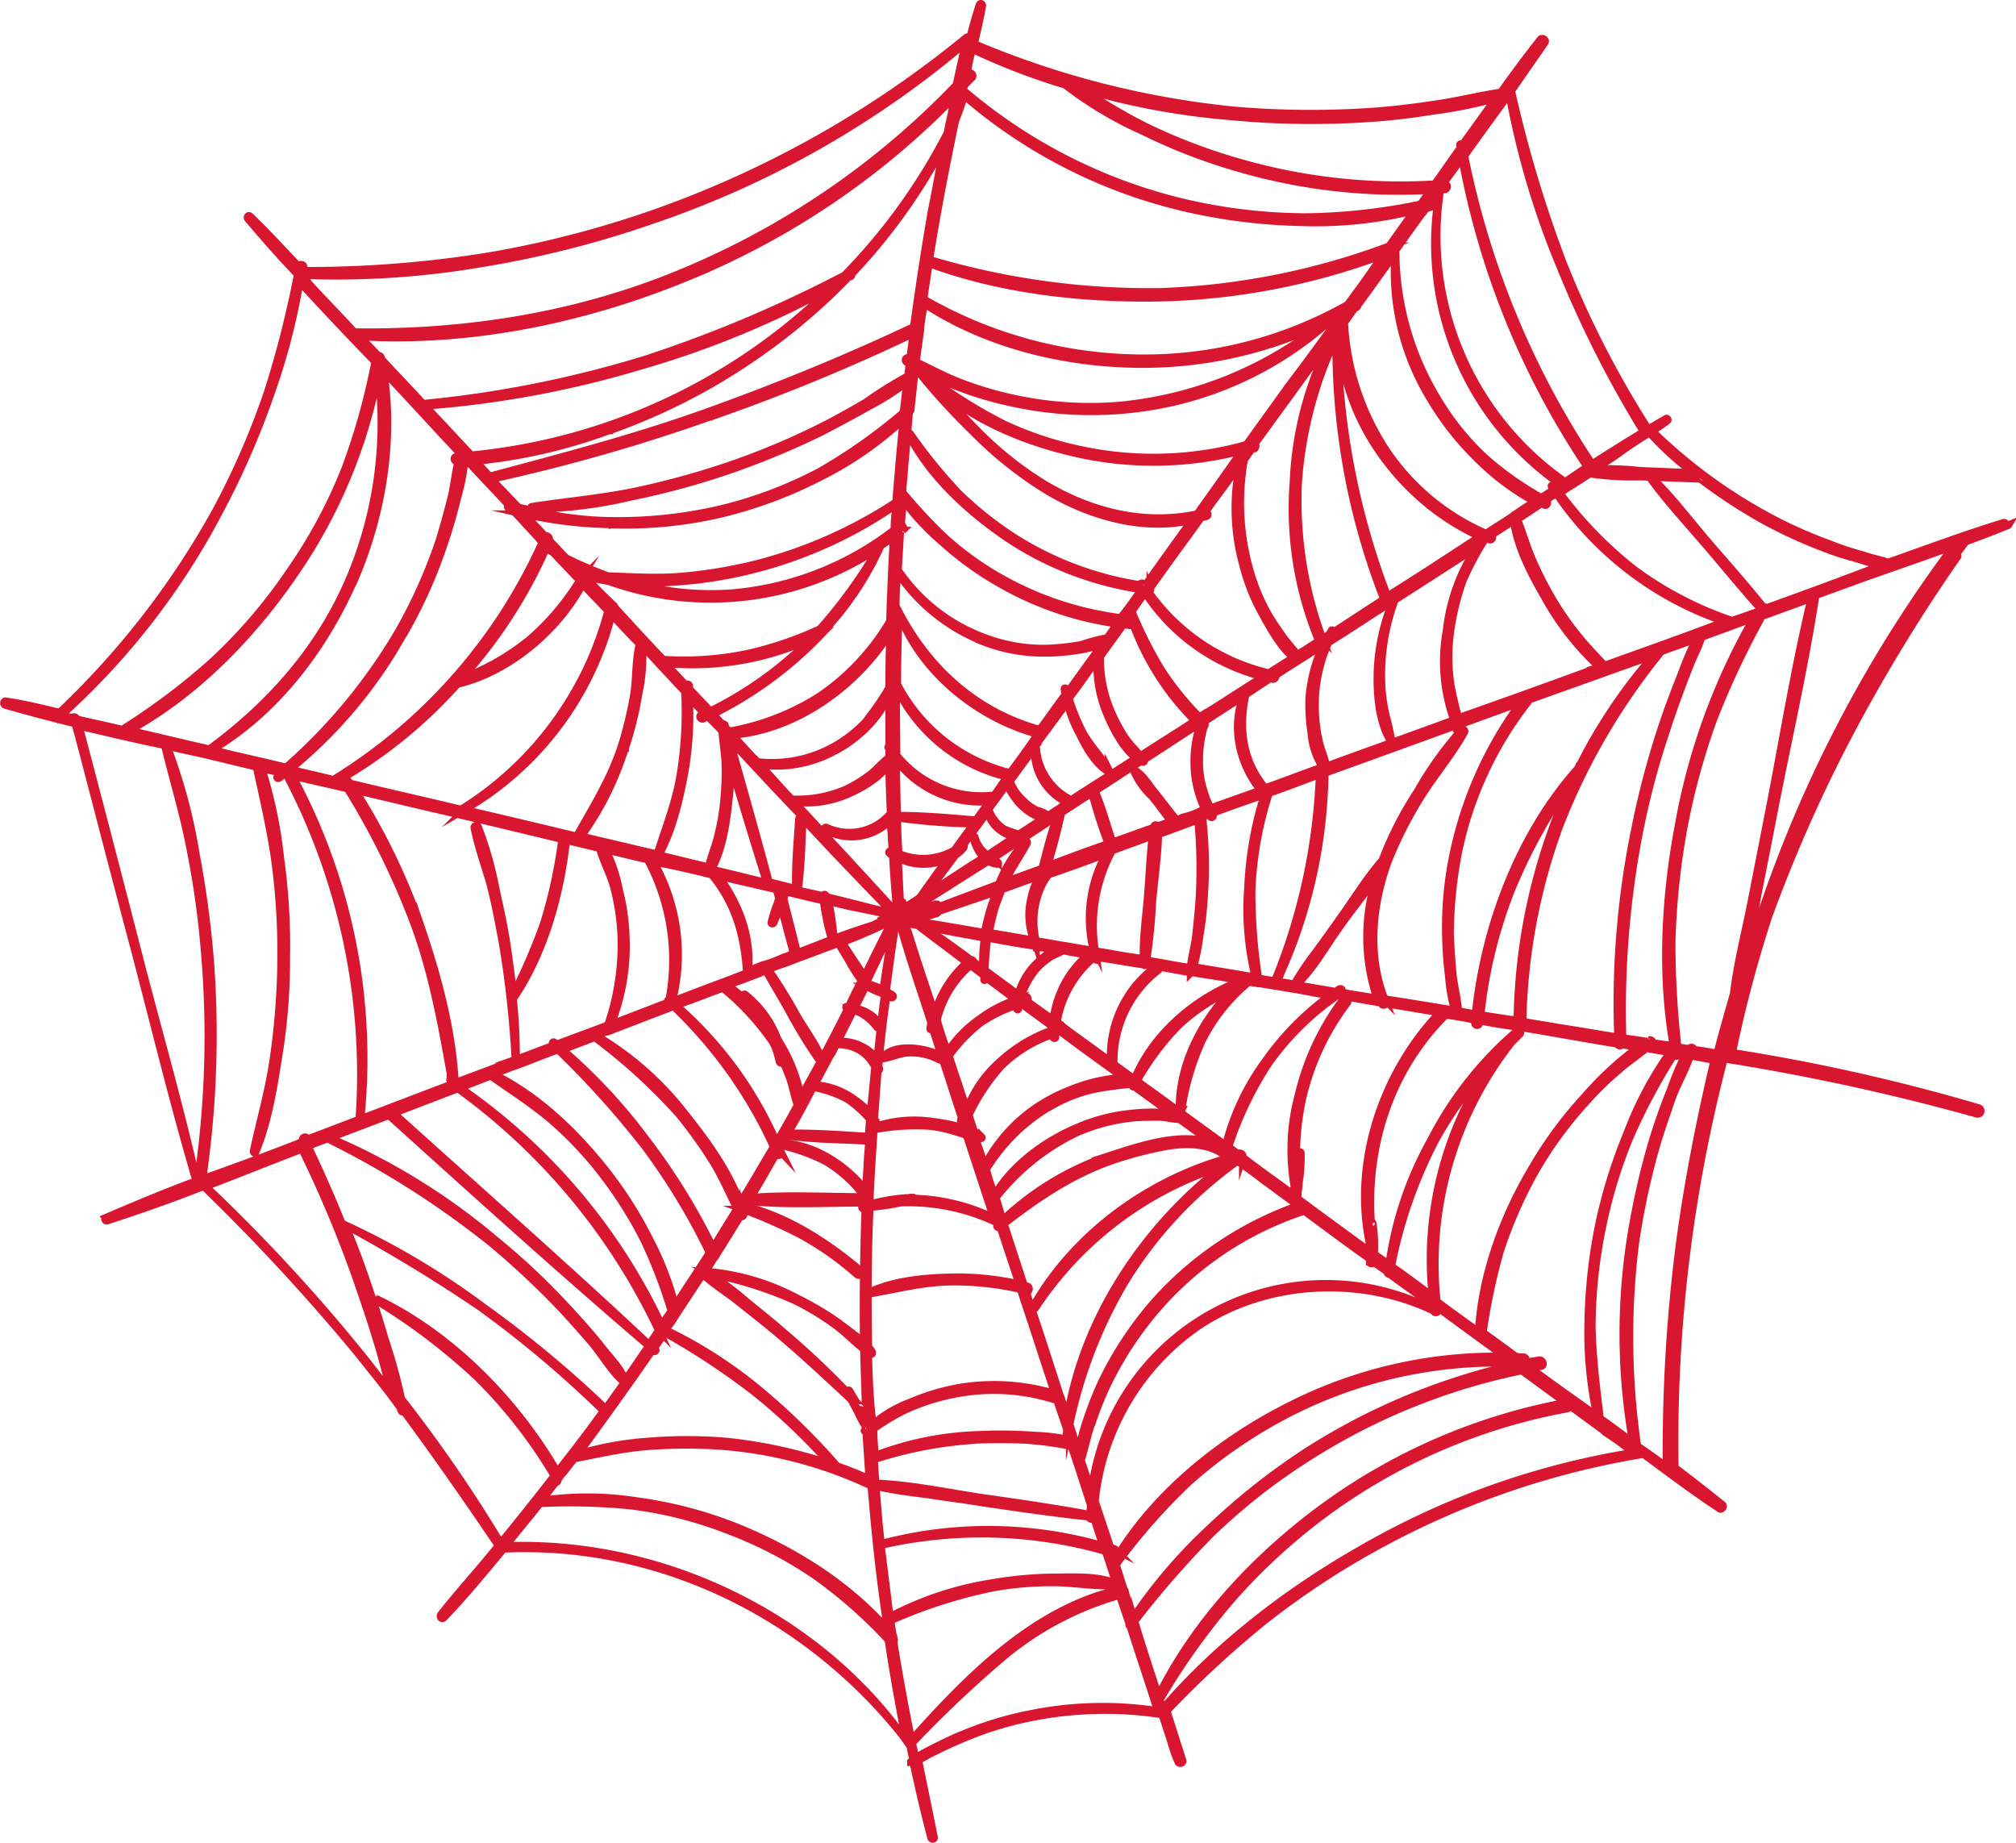 <svg id="Layer_1" data-name="Layer 1" xmlns="http://www.w3.org/2000/svg" viewBox="0 0 270.23 246.96">
  <defs><style>.cls-1{fill:#d81630;stroke:#d81630;stroke-miterlimit:10;}</style>


</defs><title>Artboard ۱</title><g id="OBJECTS"><path class="cls-1" d="M268.48,70.08c-5.2,1.6-10.3,3.5-15.4,5.3-1.1-.4-2.3-.6-3.4-1a39.56,39.56,0,0,1-4.5-1.5,61,61,0,0,1-8.6-3.9,69.64,69.64,0,0,1-15.1-11.2c.7-.5,1.4-.9,2-1.4.2-.1,0-.3-.1-.3-.9.5-1.7,1-2.6,1.5a.19.19,0,0,0,0-.3,131.5,131.5,0,0,1-11.3-22.1,168.84,168.84,0,0,1-6.9-23c1.5-2.2,3-4.3,4.5-6.5.2-.3-.3-.7-.6-.4-1.8,2.3-3.6,4.7-5.3,7.1-2.8.4-5.5,1.1-8.2,1.5-3.2.5-6.4.9-9.6,1.1a120.19,120.19,0,0,1-18-.2,119.69,119.69,0,0,1-34.8-8.9c.4-1.7.8-3.4,1.1-5.1,0-.3-.3-.4-.4-.1-.5,1.5-.9,3-1.3,4.5-.1-.2-.3-.3-.5-.1A138.42,138.42,0,0,1,88,28.48a136.32,136.32,0,0,1-22.8,5.9,152.13,152.13,0,0,1-24.3,1.9c-.2,0-.2.1-.2.3l-.1-.1c0-.2.1-.5.1-.7,0-.4-.6-.4-.6-.1v.1c-2.2-2.3-4.3-4.6-6.6-6.8-.2-.2-.4.1-.3.3,2.2,2.6,4.4,5.1,6.7,7.5A138.89,138.89,0,0,1,36,52.18a103,103,0,0,1-6.9,16,111.21,111.21,0,0,1-21,27.2l-.1.1c-.3-.1-.6-.1-.9-.2-2.1-.5-4.2-1-6.3-1.3-.3-.1-.4.4-.1.5,3.1.9,6.2,1.7,9.4,2.5,2.7,10.2,5.3,20.4,8,30.5,2.7,10.3,5.2,20.6,8.2,30.8-4.1,1.5-8.1,3.2-12.1,4.9a.22.22,0,0,0,.2.4c4.3-1.4,8.6-2.9,12.9-4.6A274.5,274.5,0,0,1,48,181.38c1.9,2.4,3.8,4.7,5.6,7.2.1.2.1.3.2.5s.2.1.3,0c4.3,5.8,8.4,11.7,12.4,17.6.2.3.6,0,.4-.2a188.55,188.55,0,0,0-13.1-19,72.73,72.73,0,0,0-2.2-8q-1.35-4.65-3-9.3c-.7-2-1.5-4-2.3-6a207.69,207.69,0,0,1,18.1,11,146.18,146.18,0,0,1,16.5,13.9c-2,2.8-4.1,5.5-6.2,8.2-5.5-9.5-14.1-18.3-24-23.1a.11.11,0,1,0-.1.2A83.13,83.13,0,0,1,64,184.58a66,66,0,0,1,10.3,13.2c-2.8,3.6-5.6,7.1-8.5,10.6-2.2,2.7-4.5,5.2-6.7,8-.2.3.1.7.4.4,2.8-2.9,5.4-6.1,8-9.2h0c21.4-1,41.7,9.4,54.5,26.3a12.86,12.86,0,0,0,.4,1.9l-.3.3v.1c.1,0,.2-.1.3-.1q1.05,5.1,2.4,10.2c.1.3.5.2.4-.1-.7-3.5-1.4-6.9-2.1-10.3.7-.3,1.4-.8,2.1-1.1,1.4-.7,2.9-1.4,4.4-2a44.73,44.73,0,0,1,8.1-2.5,50,50,0,0,1,18.1-.5c.4,1.4.9,2.7,1.3,4.1a19.46,19.46,0,0,0,.8,2.2c.1.4.8.2.6-.2l-2.1-6.6a136.05,136.05,0,0,1,13.1-12.1,108.86,108.86,0,0,1,15.7-10.3,111.48,111.48,0,0,1,35.1-12c3.4,2.5,6.7,5,10.2,7.3.3.2.6-.3.4-.5-2.1-1.7-4.3-3.4-6.4-5a202.13,202.13,0,0,1,6.6-54.8c1,.2,2,.3,3,.5a299.3,299.3,0,0,1,30.9,6.9.41.41,0,0,0,.2-.8,258.66,258.66,0,0,0-33-7.4,166.17,166.17,0,0,1,4.9-18.4,199.09,199.09,0,0,1,10.2-23.2,226.07,226.07,0,0,1,15.1-24.9c.1-.1-.1-.2-.2-.1-3.3,4.5-6.5,9.1-9.4,13.9a182.63,182.63,0,0,1,10.7-15.8c1.9-.7,3.8-1.4,5.7-2.2C269.08,70.58,268.88,69.88,268.48,70.08Zm-40.7-6a73.91,73.91,0,0,0,8,5.3,62.79,62.79,0,0,0,8.3,3.9,39.56,39.56,0,0,0,4.5,1.5c1.1.3,2.4.8,3.6,1-3.7,1.4-7.4,2.8-11,4.1l-4.4,1.6c-.1-.1-.3-.2-.4-.1h0c-2.4-3-4.9-5.8-7.4-8.7s-4.8-6-7.5-8.6c-.1-.1-.3,0-.2.1,2.1,2.9,4.6,5.6,7,8.4,2.6,3,5.1,6.1,7.8,9.1l.1.1-4,1.4a47.55,47.55,0,0,1-13.2-6.9,53.16,53.16,0,0,1-9.9-10.2c1.3-.9,2.7-1.7,4-2.6a38.81,38.81,0,0,0,6.8.4l7.9.3C227.68,64.18,227.68,64.18,227.78,64.08Zm-21.5,118.2-1.7.3a.55.55,0,0,0-.3-.7,4.1,4.1,0,0,1-1.1-.1c-1.5-1.1-3-2.2-4.4-3.2a81.23,81.23,0,0,1,2.3-10.9,59.92,59.92,0,0,1,4.7-10.7,52.85,52.85,0,0,1,6.9-9.4,40.65,40.65,0,0,1,4.2-4.1c1.2-1.1,2.6-2,3.8-3,1.1.2,2.1.4,3.2.5a47.79,47.79,0,0,0-5.7,10.7,70.58,70.58,0,0,0-3.9,12.6,71.93,71.93,0,0,0-1.4,13.1,51.67,51.67,0,0,0,1.2,12.4c-2.2-1.6-4.5-3.2-6.7-4.8l-2.2-1.6,1.4-.3C207.08,183,206.78,182.18,206.28,182.28Zm-56.9,25.3a.9.9,0,0,0-.5-.1l-2.1-6.3a32.46,32.46,0,0,1,13.9-23.5c9.1-6.1,21.7-6.7,31.5-2h0c.1.4.7.2.6-.2v-.2c3,2.2,6,4.4,8.9,6.5a61.19,61.19,0,0,0-28.8,6.6c-9.2,4.6-18.2,11.8-23.5,20.8-.1-.3-.2-.7-.3-1h.1C149.58,208.38,149.78,207.68,149.38,207.58Zm-87.7-61.8,4.1-1.6c2.7,1.9,5.5,3.7,8,5.8a49.23,49.23,0,0,1,7.3,7.8,55,55,0,0,1,5.2,8.3,65.62,65.62,0,0,1,3.7,9.6c-.4.6-.9,1.3-1.3,1.9A79.91,79.91,0,0,0,61.68,145.78Zm26.6,32.5a21.41,21.41,0,0,1-1.3,1.9c-11.2-10.5-22.7-20.6-34.1-30.9l-.1-.1,8.6-3.3A84.52,84.52,0,0,1,88.28,178.28ZM46,104.68c-.2,0-.4-.1-.6-.1a63.87,63.87,0,0,0,15.9-12.9c6.9-1.6,13.5-7.2,16.8-13.4,1.1,1.2,2.3,2.4,3.4,3.6a44.85,44.85,0,0,1-19.7,26.6c-5-1.2-9.9-2.3-14.9-3.5-.1-.1-.2-.3-.3-.4C46.38,104.08,45.88,104.38,46,104.68ZM129.18,13a6.11,6.11,0,0,1-.7,1.4c.1-.6.3-1.3.4-1.9a69.22,69.22,0,0,0,29.3,15.2,76,76,0,0,0,16.4,2.1,55.05,55.05,0,0,0,15.1-1.6c-.1.1-.1.2-.2.2-1.1,1.5-2.2,3.1-3.3,4.6a96.79,96.79,0,0,1-30.5,6.1,102.5,102.5,0,0,1-31.1-4.3c1-6.3,2.2-12.5,3.5-18.7a28.25,28.25,0,0,0,1.1-3.1C129.48,13,129.18,12.88,129.18,13Zm62.4,14.3a22,22,0,0,1,1.4-1.8h0A39.36,39.36,0,0,0,209.28,65c-.3.2-.5.3-.8.5-.1-.1-.2-.3-.3-.4s-.3,0-.2.1.2.3.3.4c-.6.4-1.2.8-1.7,1.1a43.83,43.83,0,0,1-7.6-5.4,35.74,35.74,0,0,1-6.4-8,38.27,38.27,0,0,1-5.5-19.5.1.1,0,0,0-.1-.1v-.1l.2-.2c1.2-1.7,2.4-3.4,3.6-5a2.18,2.18,0,0,1,.4-.5c.2,0,.3-.1.5-.1S191.78,27.38,191.58,27.28Zm2.1-2.6h-.3c.9-1.2,1.7-2.3,2.6-3.5a109.41,109.41,0,0,0,16.8,41.4c-1,.6-2,1.3-3,2l-.1-.1a40.13,40.13,0,0,1-16.6-39.1h.6C194.08,25.28,194.08,24.68,193.68,24.68Zm-49.3,168.7c-.1,0-.1,0-.2-.1-.3-.8-.5-1.6-.8-2.4a62.66,62.66,0,0,1,7.4-19.1,55.64,55.64,0,0,1,15.1-16.2c1.1.8,2.3,1.6,3.4,2.5,1.4,1,2.7,2,4.1,3v.1c0,.1.1.1.1,0a1.76,1.76,0,0,1,.5.4,46.41,46.41,0,0,0-19.5,13.2,48.13,48.13,0,0,0-6.6,10,47.08,47.08,0,0,0-2.1,5.2,24.93,24.93,0,0,0-1.2,4.7l-.3-.9C144.48,193.68,144.58,193.48,144.38,193.38Zm-6.7-21c-.1,0-.3-.1-.4-.1-.9-2.8-1.8-5.5-2.7-8.3,4.4-3.4,8.8-6.4,14-8.3a50.94,50.94,0,0,1,7.9-2.1c2.5-.4,5.4-.4,7.5,1.1v.1c0,.2.2.3.3.1h0l.3.3c-10.7,3-20.6,10.2-26.1,19.9-.1.2.2.4.3.2a47.11,47.11,0,0,1,25.1-19c-10.5,8.1-18.7,20.4-20.8,33.6-.3-.8-.5-1.6-.8-2.3,0-.1,0-.3-.1-.3-.7-2.2-1.4-4.3-2.1-6.5-.8-2.5-1.7-5.1-2.5-7.6h0C138,173.08,138.08,172.48,137.68,172.38Zm-15.3-11.9a23.33,23.33,0,0,0-5.8.9c.1-3.6.4-7.2.6-10.8.1.1.2-.1.2-.2a.76.76,0,0,0-.2-.4c.2-2.2.3-4.3.5-6.5a.22.22,0,0,0,.2-.2c0-.2-.1-.3-.1-.5.2-2.5.5-5,.8-7.4a12.25,12.25,0,0,0,.2-1.9,2.35,2.35,0,0,0,.8.2.19.19,0,0,0,.1-.3,4.05,4.05,0,0,0-.9-.5c.4-3.1.8-6.1,1.3-9.2.1,0,.3-.1.4-.1h.1c1.2,4.5,2.8,9,4.2,13.4v.1c0,.3-.1.5-.1.8,0,.1.2.1.2,0s0-.1.1-.2c.4,1.3.8,2.5,1.2,3.8-2.2-1.1-6.4-1.8-8.1.4h0c1.2-.1,2.3-.7,3.5-.8a8,8,0,0,1,4.3.9c.2.1.4,0,.4-.2h0c.9,2.6,1.7,5.3,2.6,7.9,0,.2-.1.3-.1.5s.2.2.2.1v-.1c.1.2.1.4.2.6s.1.3.1.4a24.58,24.58,0,0,0-4.4-.9,16.37,16.37,0,0,0-7.9.8c-.2.1-.1.3.1.3a29.93,29.93,0,0,1,7.3-.5,16.06,16.06,0,0,1,3.8.8,5.78,5.78,0,0,1,1.4.5c1.2,3.7,2.4,7.3,3.6,11a26.58,26.58,0,0,0-11.1-2.6C122.58,160.58,122.48,160.48,122.38,160.48Zm-7,28-.6-.6-.9-1.5c-.1-.2-.4,0-.3.2a.1.1,0,0,0,.1.1,109.79,109.79,0,0,0-8.6-8.1c-1.7-1.5-3.5-2.9-5.3-4.4a41,41,0,0,0-4.7-3.5,51.21,51.21,0,0,1,11.5,3.6,35.54,35.54,0,0,1,5.3,3.2c1.4,1,2.6,2.3,3.9,3.3l.3,9.3c-.2-.4-.4-.7-.6-1.1a.76.76,0,0,1-.2-.4C115.28,188.78,115.38,188.58,115.38,188.48Zm-15.7-25.8c0-.1-.1-.3-.1-.4s.1-.1.1-.2a71.14,71.14,0,0,1,7.5,3.3,41,41,0,0,1,7.7,5.4c.3.3.9-.2.5-.5-4.4-3.7-9.7-7.2-15.4-8.6.1-.2.3-.5.4-.7,5.1.5,10.3.2,15.4.2.1,0,.1,0,.2-.1v.4a.37.37,0,0,0-.3.1c-.2.1-.2.4.1.4h.2c-.2,6-.3,11.9-.2,17.9-1-.9-2.2-1.7-3.2-2.5a40.84,40.84,0,0,0-5.7-3.4,31.23,31.23,0,0,0-12.3-3.6c.4-.6.8-1.3,1.2-1.9.1-.1.2-.2.2-.3,1.1-1.7,2.2-3.5,3.3-5.3h0C99.28,163.18,99.78,163,99.68,162.68Zm-18-105a82,82,0,0,0,18.7-9.4,82.47,82.47,0,0,0,13.3-11.1c.1-.1.3-.1.4-.2a.37.37,0,0,0,.1-.3,78.16,78.16,0,0,0,12.4-17.3c-.6,2.9-1.1,5.9-1.7,8.8q-1.35,7.8-2.4,15.6c-9.1,4.3-18.4,8.1-27.9,11.5s-19.1,5.9-28.8,8.5a.1.1,0,0,0-.1.1c-.6-.7-1.3-1.4-1.9-2.1A71.72,71.72,0,0,0,81.68,57.68ZM63.18,61c-2.1-2.2-4.1-4.4-6.2-6.6A136.08,136.08,0,0,0,86,49a125.66,125.66,0,0,0,25.5-10.5A79.8,79.8,0,0,1,63.18,61Zm128.7-7.3a39.19,39.19,0,0,0,6.5,8.1,32.9,32.9,0,0,0,7.3,5.4L203,69a.1.1,0,0,0-.1.1c-1.2.8-2.5,1.6-3.7,2.4a31,31,0,0,1-13.3-11,34.21,34.21,0,0,1-5.7-17.2v-.1c.5-.6.9-1.3,1.4-1.9.1,0,.1-.1.2-.1s.2-.2.2-.3c1.7-2.3,3.3-4.6,5-6.9A32.8,32.8,0,0,0,191.88,53.68Zm5.9,82.2c-.8-.1-1.6-.3-2.3-.4-.1-1.5-.5-3.1-.7-4.6-.2-1.9-.3-3.7-.4-5.6a59.67,59.67,0,0,1,1.1-11.1,48.71,48.71,0,0,1,9.3-20.1.37.37,0,0,0,.1-.3l16.8-6a71.1,71.1,0,0,0-10.1,15.1C203.68,111.68,199,124.08,197.78,135.88Zm13.1-31.6a78.8,78.8,0,0,0-7.5,32.5c-1.6-.3-3.3-.5-4.9-.8a63.19,63.19,0,0,1,4.2-17A75.61,75.61,0,0,1,210.88,104.28Zm-27.3,62.4v1c-3.3-2.4-6.6-4.8-9.8-7.2a.37.37,0,0,1,.1-.3.1.1,0,0,0,.1-.1v-.3c.1-.5.1-1.1.2-1.7a21.74,21.74,0,0,0,.2-3.6c0-.1-.2-.2-.3,0l-.3,1.5a35.92,35.92,0,0,1,.9-9.2,33.81,33.81,0,0,1,5.9-12.4c.3-.4-.3-.7-.6-.4a34.69,34.69,0,0,0-5.9,12.6,28.38,28.38,0,0,0-.6,12.3c0,.4-.1.8-.1,1.2-2.3-1.7-4.6-3.3-6.8-5a.42.42,0,0,0-.6-.5h-.1l-1.2-.9a47.13,47.13,0,0,1,5.3-11.1,37,37,0,0,1,9.3-9.2c2,.3,3.9.7,5.9,1v.1c.1.3.5.2.6,0l7.2,1.2C185.28,143.78,181.28,155.78,183.58,166.68Zm-52-14.3a3.59,3.59,0,0,0-1-.7c-.2-.8-.5-1.5-.7-2.3a27.16,27.16,0,0,1,4.3-6.5,18.21,18.21,0,0,1,7-4.3v.4a.15.15,0,1,0,.3,0v-.6c.2-.1.4-.1.6-.2,2.8,2.1,5.7,4.2,8.5,6.2a24.41,24.41,0,0,0-3.9.6,26.7,26.7,0,0,0-6.1,2.4,21.44,21.44,0,0,0-8.6,8.8c-.4-1.3-.8-2.5-1.3-3.8a1.27,1.27,0,0,0,.6.1C131.58,152.68,131.68,152.48,131.58,152.38ZM120.78,121a.1.1,0,0,1-.1.1c-.1-2-.2-4-.3-6.1a7.64,7.64,0,0,0,6.6.1c-1.2,1.7-2.5,3.5-3.7,5.2-.7.5-1.4.9-2.1,1.4h-.1c-.2.1-.4.1-.5.2.1-.3.3-.6.4-.9C121.08,120.88,120.88,120.78,120.78,121Zm-24.5-3.6,7.8,1.8c.8,2.9,1.5,5.7,2.3,8.6-.6.2-1.2.5-1.8.7a19.45,19.45,0,0,1-2.2.8h-.1c-.7.3-1.3.5-2,.8C100.78,125.58,99,121,96.28,117.38Zm24.5-47c.1-1.2.2-2.3.2-3.5a33.16,33.16,0,0,0,5.4,5.8,42.78,42.78,0,0,0,7.8,5.6,43.75,43.75,0,0,0,15.6,5.3c-.5.6-.9,1.3-1.4,1.9a21.36,21.36,0,0,0-3.4.9,34.41,34.41,0,0,1-4.5.5,22.15,22.15,0,0,1-8.4-1.4,24,24,0,0,1-11.7-9.1l.3-5.1c.1-.1.2-.2.3-.2A.42.42,0,0,0,120.78,70.38Zm1.3-15.5c.2-1.9.4-3.7.6-5.6a88.16,88.16,0,0,0,7.7,8.5,52.18,52.18,0,0,0,9.4,7.6c5.7,3.6,13.3,5.9,20,4.3-2.1,2.9-4.2,5.8-6.3,8.8h-.1c-.1-.1-.1-.2-.2-.3s-.4,0-.3.2h0a44,44,0,0,1-17-6.4,48.14,48.14,0,0,1-7.5-6,71.15,71.15,0,0,1-6.4-7.9c-.1-.1-.3,0-.2.1,2.9,5.7,8.2,10.5,13.4,14A44,44,0,0,0,153,79c-.9,1.3-1.8,2.6-2.8,3.8a43.93,43.93,0,0,1-15.8-5.2,41.55,41.55,0,0,1-7.7-5.5A65.37,65.37,0,0,1,121,66v-.6c.3-3.5.6-6.9.9-10.4C122.08,55.08,122.08,55,122.08,54.88Zm72.8,41.6c-5.7,2.1-11.4,4.1-17.1,6.2-.2-1.2-.8-2.4-1-3.5a22.06,22.06,0,0,1-.5-5.1,20.27,20.27,0,0,1,1.8-8c2.9-1.8,5.7-3.7,8.6-5.5a27.08,27.08,0,0,0-2,8.5c-.2,3.1,0,7.3,1.6,10,.1.1.3.1.2-.1-.2-1.3-.6-2.6-.9-4a24.58,24.58,0,0,1-.4-5.4,28.92,28.92,0,0,1,1.8-9.2c3.6-2.3,7.3-4.7,10.9-7a25.65,25.65,0,0,0-4,11.2A23.19,23.19,0,0,0,194.88,96.48Zm-15.4,36.1a1.38,1.38,0,0,1-.4.3l-5.3-.9c2.3-2.2,4-5.3,5.8-7.8,1.6-2.3,3.5-4.5,5-6.9a25.88,25.88,0,0,0,0,16.5c-1.6-.3-3.2-.5-4.8-.8C180.08,132.68,179.78,132.38,179.48,132.58Zm0-9.3c-1,1.4-2,2.8-3.1,4.3a40.48,40.48,0,0,0-2.9,4.3c-1.6-.3-3.2-.5-4.8-.8a75.87,75.87,0,0,1-.9-11.7,48,48,0,0,1,2.3-13v-.1c2.3-.8,4.6-1.7,6.8-2.5h0a80.55,80.55,0,0,1-5.9,27.4c-.1.2.2.3.3.1a68,68,0,0,0,6.3-27.7h0l17.4-6.3c.2.3.3.7.5,1a47.63,47.63,0,0,0-5.5,7.8,47,47,0,0,0-4.7,9.2h0C183.18,117.68,181.38,120.68,179.48,123.28Zm-30.6,19c-2.1-1.6-4.3-3.1-6.4-4.7l-.1-.1a3,3,0,0,0-.7-.5,14.43,14.43,0,0,1,5.1-8.8h.1c0,.1.1.3.1.4s.2.1.2,0a.37.37,0,0,0-.1-.3c2.1.3,4.2.7,6.3,1,0,.1.1.1.2,0,.5.1.9.1,1.4.2A14.89,14.89,0,0,0,148.88,142.28Zm-11.3-8.7a.9.9,0,0,0-.5.1l-.2-.2a11.91,11.91,0,0,1,1.9-3.5,9.09,9.09,0,0,1,2.1-1.8c.5-.3,1.1-.5,1.6-.8l3.3.6a13.59,13.59,0,0,0-4.6,8.7c-1.2-.9-2.4-1.7-3.6-2.6h.1C137.88,134,137.78,133.58,137.58,133.58Zm-5.8-3.8c-.4-.3-.9-.6-1.3-.9,0-.2-.2-.3-.4-.3-2-1.5-4.1-3-6.2-4.4l8.1,1.5A18.5,18.5,0,0,0,131.78,129.78Zm-8.8-6.3c-.1-.1-.3-.2-.4-.3.1,0,.2-.1.3-.1a21.29,21.29,0,0,0,2.7-.7c.1,0,.1-.1,0-.2,2.7-.9,5.3-1.8,8-2.7-.2.5-.4,1.1-.6,1.6a27.93,27.93,0,0,0-1,3.9Q127.63,124.23,123,123.48Zm2.6-2.3a11.14,11.14,0,0,0-3,.8c.1-.2.3-.4.4-.6,3.2-2,6.3-4,9.5-6a2.84,2.84,0,0,0,1.2.4c.1,0,.2-.1.1-.2a5.58,5.58,0,0,0-.8-.5l8.7-5.7c-.8,2.3-1.4,4.7-2,7-1.7.6-3.3,1.2-5,1.8.9-1.8,2-3.4,3-5.2.1-.2-.2-.4-.3-.2a18.22,18.22,0,0,0-3.5,5.7c-3.5,1.3-6.9,2.6-10.4,3.9-.5.1-1.1.3-1.6.4h-.1a24.3,24.3,0,0,0,3.8-1.3C125.78,121.38,125.78,121.18,125.58,121.18Zm3.5-7.9h0l3.3-4.5a4.47,4.47,0,0,0,1.6,2.4,6.26,6.26,0,0,0,2,1l-3.6,2.4c-.1-.1-.2-.1-.3-.2a4.38,4.38,0,0,1-1.4-2.2c0-.1-.2-.1-.2,0a5.28,5.28,0,0,0,1.1,2.4l.3.3c-2.2,1.4-4.4,2.8-6.6,4.3-.4.2-.7.5-1.1.7,1.3-1.8,2.6-3.6,3.9-5.3a5.24,5.24,0,0,0,1.1-1C129.28,113.38,129.18,113.18,129.08,113.28Zm14-5.7c-.2.2-.5.3-.7.5-.1,0-.1,0-.2.1-.6.4-1.2.8-1.7,1.1h0a4.13,4.13,0,0,0-1.5-.7,5.94,5.94,0,0,1-1.8-1.3,6.77,6.77,0,0,1-1.8-2.6l3.3-4.5A7.72,7.72,0,0,0,143.08,107.58Zm5.5-4.5c-.9-1.6-2.3-3-3.3-4.7a28.64,28.64,0,0,1-2-4.8c1.3-1.7,2.5-3.5,3.8-5.2a16.6,16.6,0,0,0,1.3,7.3c.8,1.9,2.1,4.5,3.9,5.9-2.9,1.9-5.8,3.7-8.7,5.6a8.44,8.44,0,0,1-4.7-7.4l4.2-5.7a15.21,15.21,0,0,0,1.6,4.2c.8,1.7,2.1,4,3.7,5C148.58,103.38,148.68,103.28,148.58,103.08Zm5.6-24.3c.8-1.1,1.5-2.1,2.3-3.2,1.5-2.1,3-4.1,4.5-6.2.2-.1.5-.1.7-.2.4-.1.2-.6-.1-.6,1.5-2.1,3.1-4.2,4.6-6.3a28.51,28.51,0,0,0,.4,13.3,26.82,26.82,0,0,0,2.7,6.8c1,1.8,2.4,4.4,4.1,5.7l-3.3,2.1a27.39,27.39,0,0,1-16.2-11h0C154.18,79.28,154.28,79,154.18,78.78Zm14-19.3c3.5-4.8,7-9.6,10.5-14.5a45.81,45.81,0,0,0-5.3,19.5,46.19,46.19,0,0,0,3.4,21.4c-.8.5-1.7,1.1-2.5,1.6-.1.1-.3.2-.4.3-.5-.8-1.2-1.5-1.8-2.3-.7-1-1.4-2-2-3a27,27,0,0,1-2.7-6.6,32.87,32.87,0,0,1-.6-14.3l1-1.4c.1,0,.3-.1.4-.1C168.38,59.88,168.38,59.58,168.18,59.48Zm10.3,25c-.1.2-.2.3-.3.5l-.9.6A53.37,53.37,0,0,1,174,65a53.66,53.66,0,0,1,5.1-19.7,93.19,93.19,0,0,0,6.4,35l-6.9,4.5c0-.1.1-.1.1-.2S178.48,84.38,178.48,84.48Zm-2.7,13.9a9.63,9.63,0,0,0,1.5,4.4c-2.6.9-5.1,1.9-7.7,2.8-3-3.6-3.6-8-2.6-12.5h0c.4-.3.8-.5,1.2-.8.7-.5,1.4-.9,2.1-1.4a.37.37,0,0,1,.3.1c.3.1.5-.3.4-.5,2-1.3,4.1-2.6,6.1-3.9h.2a20.66,20.66,0,0,0-1.8,7A25.8,25.8,0,0,0,175.78,98.38Zm-22.5,30.1-2-.3c-1.4-.2-2.8-.5-4.2-.7-.1-.1-.2-.2-.3-.2a21.19,21.19,0,0,1,2.3-13.3c1.8-.7,3.6-1.3,5.4-2-.3,2.5-.4,5-.6,7.5C153.68,122.48,153.18,125.48,153.28,128.48Zm-6.7-1.1h0c-1.2-.2-2.4-.4-3.5-.6h0c-1.4-.2-2.8-.5-4.2-.7a11.11,11.11,0,0,1-.1-4.8,10.71,10.71,0,0,1,.9-2.7,6.71,6.71,0,0,1,.9-1.4c2.6-.9,5.2-1.8,7.7-2.8A17.8,17.8,0,0,0,146.58,127.38Zm-8-1.4c-2-.3-4-.7-6-1,.2-1.1.5-2.3.8-3.4l.9-2.4c1.7-.6,3.3-1.2,5-1.8a12.71,12.71,0,0,0-1.2,3.6A9.26,9.26,0,0,0,138.58,126Zm15.9-5.3c.3-3,.7-6,.8-8.9,1.8-.6,3.5-1.3,5.3-1.9a69.5,69.5,0,0,1,.2,10.2c-.1,1.8-.3,3.6-.5,5.5-.2,1.4-.6,2.8-.7,4.1-2-.3-3.9-.7-5.9-1A74.72,74.72,0,0,0,154.48,120.68Zm4.3-11.2c-.4.1-.8.3-1.2.4a.37.37,0,0,0-.1-.3c-.9-1.1-1.7-2.2-2.6-3.3s-1.6-2.4-2.8-3.1c-.1,0-.1,0-.1.1a10,10,0,0,0,2.4,3.4c.9,1.1,1.7,2.2,2.6,3.4h0l-1.8.6c-.1-.2-.5-.2-.5.1v.1c-1.8.6-3.6,1.3-5.4,1.9-.1-.1-.3-.1-.5.1v.1c-2.6.9-5.1,1.8-7.7,2.8,0-.1-.2-.3-.3-.2s-.2.2-.3.2q1.05-3.45,1.8-6.9c.5-.3.9-.6,1.4-.9.9-.6,1.8-1.2,2.7-1.7a66,66,0,0,0,2,6.3c.1.4.7.2.6-.2-.7-2.1-1.3-4.3-2.2-6.4,2.1-1.3,4.1-2.7,6.2-4a.1.1,0,0,1,.1.1.22.22,0,0,0,.3-.3h0c2.5-1.6,4.9-3.2,7.4-4.8l.1.1a15.52,15.52,0,0,0-.8,5.6,14.49,14.49,0,0,0,1.4,5.7A10.91,10.91,0,0,1,158.78,109.48Zm2.7-3.1a13.59,13.59,0,0,1-.7-3.5,16.91,16.91,0,0,1,.6-5.5c.1-.1.2-.3.1-.4s.1-.2.1-.4l5.1-3.3c-1.7,4.2-.5,9.2,2.3,12.6-2.2.8-4.5,1.6-6.7,2.4A10.84,10.84,0,0,1,161.48,106.38Zm-1-37.5c-7.3,1.5-14.4-.3-20.8-4.2a47.57,47.57,0,0,1-8.9-7.2c-1.7-1.7-3.3-3.6-5-5.4,5.4,4.7,12.7,7.5,19.6,8.9a47,47,0,0,0,21.1-.6C164.48,63.28,162.48,66.08,160.48,68.88Zm8.8,21.8-7.5,4.8h-.1l-.9.6a39,39,0,0,1-5.1-6.3,55.61,55.61,0,0,1-3.9-7.7l-.1-.1c.6-.9,1.2-1.7,1.8-2.6A26.56,26.56,0,0,0,169.28,90.68Zm-17.4-7.5c-.3,0-.5-.1-.8-.1a3,3,0,0,0,.5-.7A6.9,6.9,0,0,1,151.88,83.18Zm.1.7h0a35.62,35.62,0,0,0,8.2,12.7c-2.4,1.6-4.9,3.1-7.3,4.7-.6-.7-1.3-1.4-1.9-2.2a20.16,20.16,0,0,1-1.8-3.2,17.84,17.84,0,0,1-1.7-7.9c1-1.4,2.1-2.9,3.1-4.3C151.08,83.78,151.48,83.78,152,83.88Zm-15.5,23.6c.8.9,2.3,2.1,3.5,2.1-1.1.7-2.3,1.5-3.4,2.2a11.76,11.76,0,0,1-2-.7,5,5,0,0,1-2-2.5.1.1,0,0,0-.1-.1c.8-1.1,1.7-2.3,2.5-3.4A9.74,9.74,0,0,0,136.48,107.48Zm-5.7,2.5c0-.1-.1-.1-.2-.1-3.4-.3-6.9-.6-10.3-.6-.1-2.5-.1-5-.2-7.5a14.12,14.12,0,0,0,12.6,5.6C132.08,108.18,131.38,109.08,130.78,110Zm1.6,15.7c2.2.4,4.3.8,6.5,1.1,0,.1.1.1.1.2h.1v-.1c.7.1,1.5.3,2.2.4a11.61,11.61,0,0,0-2.9,2.4,9.6,9.6,0,0,0-1.9,3.6L132,130C132.08,128.58,132.18,127.08,132.38,125.68Zm22.9,4.3c.1-.1.2-.3.1-.4,1.4.2,2.7.5,4.1.7v.1c0,.1.1.1.1,0a.1.1,0,0,1,.1-.1c2.3.4,4.5.7,6.8,1.1h0c-6.1,2.2-11.9,7.1-14.4,13.2H152c-.9-.7-1.8-1.3-2.7-2A15.36,15.36,0,0,1,155.28,130Zm4.7-.4a28.32,28.32,0,0,0,.8-4,44.29,44.29,0,0,0,.6-5.1,57.92,57.92,0,0,0-.2-11c.3-.1.5-.2.8-.3l.3.3c.1.1.4,0,.3-.2s-.1-.2-.1-.3c2.3-.9,4.7-1.7,7-2.5a47.5,47.5,0,0,0-2.2,12.4,37.93,37.93,0,0,0,1,12.1c-.2,0-.4-.1-.6-.1a.6.6,0,0,0-.4-.1C164.88,130.38,162.48,130,160,129.58Zm26-49.7a100.35,100.35,0,0,1-6.7-35.1c.1-.2.2-.5.3-.7-.1,11.8,8.3,23.1,18.8,27.8C194.28,74.58,190.18,77.28,186,79.88Zm-13.5-27.8-5.4,7.5a46.37,46.37,0,0,1-21.6.8,47,47,0,0,1-10.8-3.5,65,65,0,0,1-9.7-6c-.1-.1-.2,0-.2.1a15.38,15.38,0,0,0-1.2-1.3,48.43,48.43,0,0,0,12.6,4.4,49.28,49.28,0,0,0,15.8.7,47.4,47.4,0,0,0,26.4-11.9c.5-.2.9-.5,1.4-.7C177.38,45.48,175,48.78,172.48,52.08Zm-21,2.1a48,48,0,0,1-15.1-.7,46.75,46.75,0,0,1-7.3-2.1c-2.2-.8-4.2-1.9-6.3-2.9.2-1.4.4-2.9.6-4.3V44c.1-1.1.3-2.2.5-3.3h0c8.4,5.5,18.8,8,28.8,8.1a56.57,56.57,0,0,0,24.6-5.4A51.49,51.49,0,0,1,151.48,54.18Zm-19.9,31.7a22.38,22.38,0,0,0,8.4,1.6,27.28,27.28,0,0,0,4.1-.3,16.63,16.63,0,0,0,3.7-.9c-1.6,2.2-3.1,4.3-4.7,6.5-.1-.2-.1-.4-.2-.5s-.2-.1-.2,0c0,.3.1.6.1.8-1.2,1.6-2.3,3.2-3.5,4.8,0-.1-.1-.1-.2-.2-8.7-2.5-15.1-8.6-19-16.5,0-1.5.1-3,.2-4.5A24.79,24.79,0,0,0,131.58,85.88Zm7.5,12.5h0l-.6.9c-1.1,1.6-2.3,3.2-3.4,4.7a.9.9,0,0,1-.1-.5c0-.1-.3-.1-.3,0a2.35,2.35,0,0,0,.2.8c-.6.8-1.1,1.6-1.7,2.4a.35.35,0,0,0-.2-.1,14.57,14.57,0,0,1-12.8-5.4c0-3-.1-6,0-9a22.17,22.17,0,0,0,14,11.7c.4.1.5-.5.2-.6a23.3,23.3,0,0,1-14.1-11.6c0-3.2.1-6.4.2-9.5C123.48,90.08,131,96.18,139.08,98.38ZM119.88,71a41.28,41.28,0,0,1-22,8.5,39.69,39.69,0,0,1-13.3-1.4,54.21,54.21,0,0,0,5.7-.1,57.75,57.75,0,0,0,10.8-1.7,59,59,0,0,0,19.1-8.7A18.7,18.7,0,0,0,119.88,71Zm-.1.9c-.2,3.8-.4,7.7-.5,11.6-.1,0-.1.1-.2.1a31.54,31.54,0,0,1-9.2,9.7A33.19,33.19,0,0,1,97.78,98h-.1c-.1-.2-.3-.3-.4-.5s-.1-.2-.1-.3-.2-.2-.4-.2c-.4-.4-.8-.9-1.2-1.3a51.78,51.78,0,0,0,14.9-11.1l.1-.1a.31.31,0,0,0,.1-.2,41.12,41.12,0,0,0,7.4-11.2A10.38,10.38,0,0,0,119.78,71.88Zm-12.2,37.8,4.6,4.9,7.5,7.8c-3-.7-5.9-1.5-8.9-2.2a.35.35,0,0,0-.1-.2c-.1-.2-.3-.1-.3,0v.1c-1.1-.3-2.2-.5-3.4-.8h0c.4-3.1.5-6.2.6-9.3Zm10.5,13.6c-.1.1-.1.2,0,.2-.2.1-.5.2-.7.3l-.1.1c-1.9.6-3.7,1.2-5.5,1.9a42.93,42.93,0,0,0-.7-5l2.5.6c1.9.4,3.9.8,5.9,1.2A9.08,9.08,0,0,0,118.08,123.28Zm1.3.5c-1.2,2.4-2.4,4.7-3.5,7.1-.4-.7-.9-1.4-1.3-2-.6-.9-1.1-1.7-1.7-2.6,1.8-.7,3.5-1.4,5.2-2.2.1,0,.1-.1.1-.2h0A4.87,4.87,0,0,0,119.38,123.78Zm-7.9,2.1c-1.5.6-3.1,1.2-4.6,1.8-.7-2.8-1.4-5.5-2.1-8.3,1.9.4,3.8.9,5.6,1.3A32.14,32.14,0,0,0,111.48,125.88Zm-4.4-16.1c-.2,3.1-.5,6.2-.4,9.3l-3.6-.9c-1.7-6.4-3.5-12.7-5.3-19.1,3.3,3.5,6.5,7,9.8,10.4C107.38,109.48,107.08,109.58,107.08,109.78Zm-5.2-7.3a16.32,16.32,0,0,0,9.9-1.8c3-1.5,6.3-4.5,7.4-7.8v7.2c-.1,0-.2,0-.1.1s.1.1.1.2v1.1c-.8.6-1.5,1.4-2.3,2.1a18.52,18.52,0,0,1-3.3,2.1,16.18,16.18,0,0,1-7.5,1.4C104.68,105.58,103.28,104,101.88,102.48Zm17.3-10.1c-.1,0-.2,0-.2.1a41.46,41.46,0,0,1-3,4.3,18.13,18.13,0,0,1-4.1,3.2,17.06,17.06,0,0,1-10.4,2.1l-3.3-3.6c8.6-.7,16.7-6.6,21.2-13.8C119.18,87.18,119.18,89.78,119.18,92.38Zm-21.5,14.9a28.64,28.64,0,0,0,.2-5.1c1.6,5.4,3.2,10.7,4.9,16.1l-7.4-1.8C96.88,113.78,97.38,110.18,97.68,107.28Zm5,22.8c1,1.8,2.1,3.6,3.1,5.4a68.17,68.17,0,0,0,3.9,6.4c.2.3.6,0,.4-.2-.9-2.1-2.4-4-3.5-6s-2.3-3.9-3.6-5.8c.8-.3,1.6-.6,2.5-.9,2.3-.9,4.6-1.7,6.9-2.6.5.9,1.1,1.8,1.6,2.7a18.19,18.19,0,0,0,1.5,2.3c-.6,1.2-1.2,2.3-1.7,3.5h-.3c-.1,0-.1.2,0,.2h.2c-1.5,3-3,5.9-4.6,8.8-.6,1.1-1.2,2.1-1.7,3.2a22,22,0,0,0-3.4-8.2,23.78,23.78,0,0,0-6.5-6.9C99.18,131.48,100.88,130.78,102.68,130.08Zm9.4,9.9a5.83,5.83,0,0,1,2.9.6,5.34,5.34,0,0,1,2.3,2.4c-.2,2.1-.4,4.1-.6,6.2a14.87,14.87,0,0,0-2.8-2.3,10,10,0,0,0-4.7-1.5C110.18,143.58,111.08,141.78,112.08,140Zm.2-.4,2.1-4.2a4.24,4.24,0,0,1,1.4.6,7.28,7.28,0,0,1,1.8,1.7c.1.1.3,0,.3-.2-.4-1.3-1.9-2.1-3.3-2.4l1.5-3,.1.1a12.15,12.15,0,0,0,2,.9c.1.1.3.1.4.2-.4,2.9-.7,5.7-1,8.6A6.24,6.24,0,0,0,112.28,139.58Zm5.8-7.1a10.66,10.66,0,0,0-1.9-.7h-.1a.35.35,0,0,1,.1-.2c1.2-2.6,2.5-5.1,3.6-7.8-.5,3-1,5.9-1.4,8.9C118.38,132.58,118.28,132.48,118.08,132.48Zm-11.6-25a14.09,14.09,0,0,0,7-1c1.9-.8,4.6-2.3,5.7-4.2,0,2.2.1,4.5.2,6.7a7.24,7.24,0,0,1-8.6,1.9c-.2-.1-.4.2-.2.3a7.28,7.28,0,0,0,8.8-1.3,9.7,9.7,0,0,0,.1,1.7,24.52,24.52,0,0,0,.2,2.7c-.1-.1-.2-.1-.3-.2s-.3.1-.2.2.3.3.5.4c.1,2.3.3,4.6.5,7a.22.22,0,0,0,.2.2c-.1.1-.1.3-.2.4C115.58,117.28,111.08,112.38,106.48,107.48Zm13.8,2.1a87.58,87.58,0,0,0,10.2.8c-.8,1.2-1.7,2.3-2.5,3.5a8.29,8.29,0,0,1-7.5.5C120.38,112.88,120.28,111.28,120.28,109.58ZM123,124c2.2,1.7,4.4,3.3,6.6,5a14.42,14.42,0,0,0-4.3,6.8c-1.2-3.6-2.4-7.1-3.5-10.7l-.6-1.5A11.63,11.63,0,0,0,123,124Zm7.1,5.4c.6.4,1.2.9,1.8,1.3v.6c0,.1.1.1.1,0v-.4c1.4,1,2.8,2.1,4.2,3.1a16.88,16.88,0,0,0-4.8,2.5A15.72,15.72,0,0,0,127,141c-.5-1.4-1-2.9-1.4-4.3A13.94,13.94,0,0,1,130.08,129.38Zm1.6,7.5a19.47,19.47,0,0,1,4.6-2.2v.5c0,.1.2.2.2,0s.1-.4.1-.6c.1,0,.2-.1.3-.1,1.4,1.1,2.9,2.1,4.3,3.2v.3a20.32,20.32,0,0,0-7.2,4.3,16,16,0,0,0-4.4,6.4l-2.4-7.2A21.84,21.84,0,0,1,131.68,136.88Zm8.9,11.5a20.34,20.34,0,0,1,5.9-2.4,44.62,44.62,0,0,1,5.1-.7c.1.1.2.1.2.2h0c0,.1.1.2.2.1,1.7,1.2,3.3,2.4,5,3.6-.5,0-.9-.1-1.3-.1a23.81,23.81,0,0,0-3.8.1,24.35,24.35,0,0,0-7.5,1.9c-4.3,1.8-8.7,5-11.1,9.1-.4-1.2-.8-2.3-1.1-3.5A24.7,24.7,0,0,1,140.58,148.38Zm12-3.4c.1-.1,0-.2-.1-.3a35.84,35.84,0,0,1,5.5-7.3,25.8,25.8,0,0,1,7.1-4.7c-4.1,4.2-7.1,10.1-7,16,0,.1.2.2.3,0a34,34,0,0,1,2.8-9.4,24.5,24.5,0,0,1,6.2-7.7c.4.1.8.1,1.2.2h.2c2.5.4,5.1.8,7.6,1.3.6.1,1.2.2,1.9.3a37.39,37.39,0,0,0-8.6,8.7,32.35,32.35,0,0,0-5.4,11.4C160.38,150.68,156.48,147.78,152.58,145Zm33-11.1c-2.3-5.9-1.7-12.4.4-18.3a53.16,53.16,0,0,1,4.7-9.2c1.8-2.8,4-5.4,5.6-8.3.1-.2-.1-.4-.3-.2a.1.1,0,0,1-.1.1,2.92,2.92,0,0,1-.2-.9c2.7-1,5.5-2,8.2-3a52.09,52.09,0,0,0-9,19.9,47.62,47.62,0,0,0-1.1,11.3,52.71,52.71,0,0,0,.4,5.6,22.31,22.31,0,0,0,.8,4.5C191.88,134.88,188.78,134.38,185.58,133.88Zm28-44.2c-6,2.2-12.1,4.4-18.1,6.5-.4-1.4-.7-2.7-1-4.2a24.82,24.82,0,0,1-.1-7.2,34,34,0,0,1,1.7-7,37.55,37.55,0,0,1,3-5.6l.1-.1c.1.1.2.1.4.2.4.2.6-.4.3-.6,1-.6,2-1.3,3-1.9.5,3.6,2.4,7.2,4.2,10.3a36.62,36.62,0,0,0,7.3,9.3A6.89,6.89,0,0,1,213.58,89.68Zm-32.9-48.9a55.26,55.26,0,0,1-28.1,7.2,59,59,0,0,1-28.6-7.8h-.2c.2-1.6.5-3.3.7-4.9,9.8,3.6,20.7,4.8,31.1,4.6a91.52,91.52,0,0,0,29.7-5.7C183.88,36.48,182.28,38.58,180.68,40.78Zm-85.3,15a264,264,0,0,0,27-11.1c-.1,1.1-.3,2.3-.4,3.4a.35.35,0,0,1-.2-.1c-.3-.2-.6.3-.3.5.1.1.3.2.4.3-.1.5-.1,1.1-.2,1.6a52.79,52.79,0,0,0-5.6,3.5c-1.9,1.1-3.8,2.2-5.8,3.2a98.88,98.88,0,0,1-12.6,5.3,109.8,109.8,0,0,1-12.8,3.5c-4.5.9-9,1.3-13.6,2-.2,0-.1.3,0,.3a58.84,58.84,0,0,0,13.2-1.6A104.66,104.66,0,0,0,97.78,63a109.85,109.85,0,0,0,12.3-5.1c2.1-1.1,4.2-2.2,6.3-3.4a35.14,35.14,0,0,0,5.2-3.3c-.2,1.4-.3,2.7-.5,4.1a73,73,0,0,1-11.2,7.9,57,57,0,0,1-13.2,5,60.38,60.38,0,0,1-14.1,1.6,47.4,47.4,0,0,1-7.5-.6c-1.9-.3-3.7-.8-5.6-1.2-1.2-1.3-2.4-2.5-3.6-3.8A243.14,243.14,0,0,0,95.38,55.78Zm-13.6,14.5a56,56,0,0,0,14.7-1.4,59.24,59.24,0,0,0,13.5-5,46.94,46.94,0,0,0,11.1-7.7c-.4,3.7-.7,7.4-1,11.1a62,62,0,0,1-18.8,8.3,63.27,63.27,0,0,1-10.6,1.7c-3.1.2-6.1,0-9.2-.1a55.47,55.47,0,0,1-5.6-2.4c-.8-.8-1.5-1.6-2.3-2.4v-.1c.1-.3-.3-.6-.5-.4-.9-1-1.9-2-2.8-3A56.48,56.48,0,0,0,81.78,70.28Zm-8.4,2.8a2.65,2.65,0,0,1,.5.6c0,.1-.1.2,0,.2s.3.2.4.3c1.1,1.2,2.3,2.4,3.4,3.6a33.85,33.85,0,0,1-6.7,7.9,31.62,31.62,0,0,1-9.1,5.2A65.48,65.48,0,0,0,73.38,73.08Zm3.6,2.7c1,.5,1.9,1,2.9,1.4a.21.21,0,0,0,0,.4l1.7.3a40.61,40.61,0,0,0,36.1-4.4,64.56,64.56,0,0,1-7.8,10.8,48.26,48.26,0,0,1-9.7,3.3,42.32,42.32,0,0,1-11.2.8h-.1c-2.2-2.3-4.4-4.7-6.5-7,0-.2-.2-.3-.3-.4C80.28,79.28,78.58,77.48,77,75.78Zm31.6,9.9-.5.5a50.27,50.27,0,0,1-12.9,9.1c-.9-1-1.9-2-2.8-3V92a.28.28,0,0,0-.5-.2c-.9-1-1.8-1.9-2.7-2.9A38.5,38.5,0,0,0,108.58,85.68Zm-16.2,7.8c.7.7,1.3,1.4,2,2.1-.1.1-.3.1-.4.2-.4.2,0,.7.3.5l.6-.3c.6.7,1.3,1.3,1.9,2,.1,1.3.3,2.6.4,3.9a36.48,36.48,0,0,1-.1,4.7,30,30,0,0,1-.8,5.1c-.3,1.5-1,3-1.3,4.5-2.2-.5-4.5-1.1-6.7-1.6,1.8-3.2,2.7-7.1,3.4-10.7A44.77,44.77,0,0,0,92.38,93.48Zm3.2,23.8a.37.37,0,0,0,.1.3c3,3.8,4.1,8,4.4,12.8-2.8,1.1-5.6,2.1-8.4,3.2-.5.2-1.1.4-1.6.6a25,25,0,0,0-2.5-18.7C90.28,116,92.88,116.58,95.58,117.28Zm-3.2,16.8,4.5-1.7a.1.1,0,0,0,.1.1,35,35,0,0,1,6.4,6.9,25.83,25.83,0,0,1,2.2,4.4c.6,1.4.8,2.9,1.3,4.3-.9,1.7-1.9,3.4-2.8,5a51.67,51.67,0,0,0-13.4-18.3C91.28,134.48,91.88,134.28,92.38,134.08Zm12.3,20.3c-.1-.2-.1-.3-.2-.5.1-.1.1-.2.2-.4a24.4,24.4,0,0,1,5.9,2.1,17.42,17.42,0,0,1,5.3,4.8h-.1c-5,0-10.2-.3-15.2.1,1.2-1.9,2.3-3.9,3.4-5.8C104.18,155,104.78,154.78,104.68,154.38Zm11.4,5.2c-2.6-3.4-6.9-6.2-11.2-6.4a3.13,3.13,0,0,0,.5-1c3.6.5,7.2.5,10.8.7a.37.37,0,0,0,.3-.1C116.28,155.08,116.18,157.38,116.08,159.58Zm.1-7.3c-3.5-.2-7.1-.5-10.6-.4,1.2-2,2.3-4.1,3.4-6.2a15.75,15.75,0,0,1,4.6,1.6,15.6,15.6,0,0,1,3,2.7c-.1.8-.1,1.6-.2,2.4C116.38,152.38,116.38,152.28,116.18,152.28Zm17.3,8.2a30.37,30.37,0,0,1,10.8-8.7,25.12,25.12,0,0,1,7.6-2c1.1-.1,2.3-.1,3.4-.1.9,0,1.9.3,2.8.3,1.4,1,2.8,2,4.2,3.1-4.1-1.3-9.3.4-13,1.6a38.79,38.79,0,0,0-14.9,8.8Zm12.9,30.1a43.51,43.51,0,0,1,2.2-5.4,46.36,46.36,0,0,1,6.5-9.8,44.19,44.19,0,0,1,19.4-13,.22.22,0,0,0,.2-.2c3,2.2,5.9,4.4,8.9,6.5v.4a.25.25,0,0,0,.5,0c.6.5,1.3.9,1.9,1.4v.1c0,.1.2.2.2.1,1.9,1.4,3.9,2.8,5.8,4.2,0,.2.1.4.1.6a31.64,31.64,0,0,0-45.8,24.4c-.5-1.4-.9-2.8-1.4-4.2C145.48,193.88,145.78,192.18,146.38,190.58Zm45.6-16.9c-1.8-1.3-3.6-2.7-5.5-4a62.49,62.49,0,0,1,5.8-16.7,50.87,50.87,0,0,1,7.4-10.3A46.78,46.78,0,0,0,192,173.68Zm10.8-34.2.9-.9c.3-.2-.1-.6-.4-.4a48,48,0,0,0-11.5,14.6,47.13,47.13,0,0,0-5.6,16.7,24.26,24.26,0,0,0-2-1.4,19.72,19.72,0,0,0-.2-4.2c0-.1-.2-.1-.2,0-.7-10.3,2.5-20.4,10-27.9h0c1.3.2,2.6.4,3.9.7v.4a.3.3,0,0,0,.6,0v-.3c1.7.3,3.4.6,5,.8.1.2.4.2.6.1,4.3.7,8.6,1.5,12.9,2.2a.34.34,0,0,0,.6.1,15.53,15.53,0,0,1,2.1.4,44.46,44.46,0,0,0-7.1,6.6,54.12,54.12,0,0,0-7,9.5c-3.9,6.5-6.8,14.4-7.2,22-1.9-1.4-3.8-2.7-5.6-4.1A48.07,48.07,0,0,1,202.78,139.48Zm14.1-.5c-2.7-.4-5.4-.9-8.1-1.3-1.6-.3-3.1-.5-4.7-.8a80.44,80.44,0,0,1,4.9-26.1,86.63,86.63,0,0,1,13.7-23.5c1.6-.6,3.1-1.1,4.7-1.7a41.73,41.73,0,0,0-1.9,4.4c-.9,2.3-1.8,4.6-2.6,7a114,114,0,0,0-3.7,13.9A116,116,0,0,0,216.88,139Zm-1.8-49.8c-1.2-1.3-2.5-2.6-3.6-4a39.69,39.69,0,0,1-3.7-5.4,46.8,46.8,0,0,1-2.7-5.5c-.6-1.5-1.1-3.2-1.7-4.7,1.1-.7,2.1-1.4,3.2-2.1.2.1.3.1.5.2s.5-.4.2-.6a.1.1,0,0,1-.1-.1c.5-.3,1-.6,1.4-.9a44.52,44.52,0,0,0,22.6,17.2C225.78,85.38,220.38,87.28,215.08,89.18Zm-87.4-74.8c-.2,1.1-.5,2.2-.7,3.4a78.87,78.87,0,0,1-13.8,19.1,174.87,174.87,0,0,1-26.8,11.3,150.23,150.23,0,0,1-29.7,5.9c-1.8-2-3.7-3.9-5.5-5.9h0a.35.35,0,0,0-.1-.2h0c0-.2-.2-.4-.4-.3-.8-.9-1.6-1.7-2.5-2.6,15.1.9,30.6-2.4,44.5-8.2a105.57,105.57,0,0,0,35.4-24.1A9.37,9.37,0,0,0,127.68,14.38Zm-77,35.7a53.25,53.25,0,0,1-3.9,27.6c-4,9.3-10.6,16.7-18.6,22.6l-.1.1c-3.6-.8-7.2-1.7-10.8-2.5,8.8-4.8,16.3-12.5,21.9-20.6A70,70,0,0,0,50.68,50.08Zm-3.2,27.6c3.7-8.6,5.4-18.7,3.9-28,.4.4.7.8,1.1,1.2,3.1,3.3,6.1,6.6,9.2,9.9,0,.1-.1.3-.1.4h-.4a.3.3,0,0,0,0,.6h.2c-.3,1.4-.5,2.9-.8,4.4-.5,2.1-1.1,4.2-1.7,6.2a68.78,68.78,0,0,1-5.4,12.1,74.13,74.13,0,0,1-15.1,18.3h-.2c-3.3-.8-6.5-1.5-9.8-2.3C37.08,95.38,43.58,86.68,47.48,77.68Zm6.7,7.1A65.57,65.57,0,0,0,59.48,73a63.21,63.21,0,0,0,1.8-6.2,27.68,27.68,0,0,0,1-5h.4c1.8,2,3.7,3.9,5.5,5.9a.19.19,0,0,0-.1.3,1.69,1.69,0,0,0,.5.2l3.7,4c.1.2.3.3.4.5a72,72,0,0,1-28,31.8c-1.9-.5-3.9-.9-5.8-1.4A62.55,62.55,0,0,0,54.18,84.78ZM82,82.38c1.2,1.3,2.4,2.6,3.7,3.9v.1c-.5,2-.4,4.4-.7,6.5a51.71,51.71,0,0,1-1.6,6.8c-1.4,4.5-3.8,8.3-6.1,12.4-4.6-1.1-9.2-2.2-13.9-3.3l-1.1-.3A42.24,42.24,0,0,0,82,82.38Zm1.8,17.9a45.78,45.78,0,0,0,1.8-7.3,23.08,23.08,0,0,0,.5-6.4c1.9,2,3.8,4.1,5.7,6.1a51.71,51.71,0,0,1-.6,11.1c-.6,3.7-2,7.2-3.1,10.7l-10.2-2.4A40.8,40.8,0,0,0,83.78,100.28Zm3,14.9a28.5,28.5,0,0,1,2.9,18.8c-.1,0-.3.1-.1.2l.1.1-7.8,3a28.21,28.21,0,0,0,2-11.5,29.07,29.07,0,0,0-.9-6.5,21.44,21.44,0,0,0-1.8-5.4C83,114.28,84.88,114.78,86.78,115.18Zm3.5,19.7a61,61,0,0,1,13.4,18.8c-1.5,2.5-2.9,5-4.5,7.5-1.6-4.3-4.5-8.3-7.3-11.8a41.87,41.87,0,0,0-12-10.6c.4-.2.8-.3,1.3-.5h.2C84.28,137.18,87.28,136,90.28,134.88Zm.6,14.3a62.9,62.9,0,0,1,4.8,6.7c1.2,2,2.1,4.1,3.1,6.1-.9,1.5-1.8,2.9-2.7,4.4a4.05,4.05,0,0,0-.5.9,85.66,85.66,0,0,0-9.1-14.7,73.85,73.85,0,0,0-11.1-11.9c1.5-.6,2.9-1.1,4.4-1.7v.1A75.6,75.6,0,0,1,90.88,149.18Zm-4.7,4.1a87.68,87.68,0,0,1,8.9,14.6c-1.5,2.4-3.1,4.7-4.6,7.1a41.05,41.05,0,0,0-3.4-8.8,53.88,53.88,0,0,0-5.5-8.8c-4.1-5.3-9.3-10.4-15.4-13.4l.1-.1c.9-.3,1.8-.7,2.6-1H69c1.9-.7,3.8-1.5,5.8-2.2A122.35,122.35,0,0,1,86.18,153.28Zm4.3,23.1c1.2-1.8,2.4-3.7,3.7-5.6,1.4,1.3,3.2,2.4,4.7,3.6,1.9,1.5,3.8,3,5.7,4.6,3.3,2.8,6.4,5.7,9.5,8.6.3.6.6,1.1.9,1.7a12.81,12.81,0,0,0,1.1,2v.2l-.2.2c-.1.1,0,.1.1.1a.1.1,0,0,0,.1-.1c.1,2.2.3,4.4.4,6.5-1.4-.6-2.8-1.2-4.3-1.7a89.3,89.3,0,0,0-10.8-10.5,60.87,60.87,0,0,0-12.3-7.8A6.23,6.23,0,0,0,90.48,176.38Zm25.9,5c.1,0,.1.1.2.1a.22.22,0,0,0,.3-.3c-.1-.2-.3-.4-.5-.7-.1-6.2-.1-12.5.2-18.7a29,29,0,0,0,4.1-.6,27.57,27.57,0,0,1,13.2,2.8l-.2.2c-.2.2.1.4.3.3h.1c.8,2.5,1.7,5.1,2.5,7.6a37.82,37.82,0,0,0-9.5-.9c-3.5.1-7.4.5-10.6,2-.1.1,0,.2.1.2,3.5-.6,6.9-1.5,10.5-1.6a39.47,39.47,0,0,1,9.7,1c.6,1.9,1.3,3.9,1.9,5.8.9,2.7,1.8,5.5,2.7,8.2a28.18,28.18,0,0,0-12.9-.8,29.65,29.65,0,0,0-6.6,2,16.28,16.28,0,0,0-4.9,2.9C116.58,187.78,116.48,184.58,116.38,181.38Zm5.3,7.4a28.82,28.82,0,0,1,6.5-2,26.94,26.94,0,0,1,13.5.9c.4,1.3.9,2.6,1.3,3.9,0,.4-.1.8-.1,1.2a.15.15,0,1,0,.3,0c0-.1.1-.2.1-.4.1.2.1.4.2.6a26.26,26.26,0,0,0-4.8-.6,61.18,61.18,0,0,0-7.4-.1,42,42,0,0,0-14,2.8c-.1-1.2-.2-2.4-.2-3.6A29.29,29.29,0,0,1,121.68,188.78Zm8.9,4.2q3.45-.15,6.9,0c1.2.1,2.4.2,3.6.4.8.1,1.7.3,2.5.4.9,2.6,1.7,5.2,2.6,7.9,0,.4-.1.8-.1,1.3-4.9-.9-9.8-1.6-14.7-2.3-4.6-.7-9.3-1.7-14-1.9-.1-1.1-.2-2.2-.2-3.2A54.84,54.84,0,0,1,130.58,193Zm-6.3,7.3c2.5.4,5,.7,7.4,1.1,4.8.7,9.5,1.4,14.3,1.9a.3.3,0,0,0,.6,0c.4,1.3.8,2.6,1.3,3.9a55.84,55.84,0,0,0-29.8-.3c-.3-2.6-.5-5.1-.7-7.7C119.58,199.68,122,200,124.28,200.28Zm35.3-1.9a64.59,64.59,0,0,1,13.4-9.1,61.26,61.26,0,0,1,30-6.6c.1.1.2.1.2.2a86.83,86.83,0,0,0-28.1,11.7,90.37,90.37,0,0,0-12.9,10.2,69.47,69.47,0,0,0-10.3,12c-.4-1.2-.8-2.3-1.1-3.5,0-.1,0-.1-.1-.2-.4-1.1-.7-2.2-1.1-3.4A82.5,82.5,0,0,1,159.58,198.38Zm61.9-58.6c.1-.2-.2-.5-.4-.4a.76.76,0,0,1-.4.2c-1.1-.2-2.1-.3-3.2-.5a124.24,124.24,0,0,1,2.3-27.9,106.11,106.11,0,0,1,3.6-13.4c.7-2.2,1.5-4.4,2.3-6.5.5-1.3,1-2.6,1.6-3.9a16.67,16.67,0,0,0,.8-2c1.3-.5,2.5-.9,3.8-1.4,1.1-.4,2.2-.8,3.2-1.2a86,86,0,0,0-10.1,27.8c-1.8,9.5-2.4,19.9-.7,29.5C223.38,140.08,222.48,139.88,221.48,139.78Zm-.4-81.8a42.94,42.94,0,0,0,5.9,5.4l-7.2-.3a38.8,38.8,0,0,0-5.9-.2v-.1c1.1-.7,2.2-1.4,3.3-2.2S219.68,58.88,221.08,58Zm-18.8-45.4a111.41,111.41,0,0,0,6.9,23.3,148.39,148.39,0,0,0,11,21.8.37.37,0,0,0,.3.1c-2.4,1.4-4.7,2.9-7.1,4.4a115.32,115.32,0,0,1-17.1-41.3C198.18,18.18,200.28,15.38,202.28,12.58Zm-37.6,3a114.5,114.5,0,0,0,18.5.3,87.77,87.77,0,0,0,8.8-1,60.89,60.89,0,0,0,8.5-1.7c-1.5,2.1-3.1,4.3-4.6,6.4v-.2c0-.1-.2-.1-.2,0a.6.6,0,0,0,.1.4c-1.2,1.6-2.3,3.3-3.5,4.9a77.76,77.76,0,0,1-25.4-2.7,77.21,77.21,0,0,1-12.9-4.8c-3.3-1.6-6.3-3.5-9.4-5.4A99,99,0,0,0,164.68,15.58Zm-34.4-9a89.64,89.64,0,0,0,12.5,4.8,50.15,50.15,0,0,0,10.4,6.2,75.85,75.85,0,0,0,13,5,76.44,76.44,0,0,0,25.6,2.9c-.5.6-.9,1.3-1.4,1.9a78.79,78.79,0,0,1-15.3,1.7,72.63,72.63,0,0,1-16.7-2,70.58,70.58,0,0,1-29.3-15c.1-.2.1-.5.2-.7l.7-.7.3-.3c.3-.3-.2-.8-.5-.5l-.2.2c0-.1.1-.3.1-.4C129.78,8.68,130.08,7.68,130.28,6.58Zm-89.7,30.3a115.6,115.6,0,0,0,23.5-1.5,137.17,137.17,0,0,0,23.7-6,128.87,128.87,0,0,0,41.7-23.7c-.5,1.9-.9,3.8-1.3,5.7A108.3,108.3,0,0,1,92.68,36c-14.3,6.2-29.6,8.7-45.2,8.5-2-2.2-4.1-4.3-6.1-6.5a7.63,7.63,0,0,0-.8-1.1ZM9.68,96.18l-1.5-.3a97.59,97.59,0,0,0,21.1-27.1,109.91,109.91,0,0,0,6.9-15.7,88.24,88.24,0,0,0,4-15.3c3.3,3.6,6.7,7.2,10.1,10.7a89.32,89.32,0,0,1-4,14.3,66.6,66.6,0,0,1-7.5,13.9,69.47,69.47,0,0,1-10.3,12,89,89,0,0,1-12.1,9.1c-2-.5-4-.9-6.1-1.4C10.18,96.08,9.88,96,9.68,96.18Zm17.2,61.9c-.2.1-.4.1-.5.2-2.3-10.2-5.2-20.2-7.8-30.3s-5.3-20.5-8-30.7c3.8.9,7.6,1.8,11.5,2.6,1.1,4.6,2.5,9.1,3.4,13.8a120.26,120.26,0,0,1,2,14.5,131.38,131.38,0,0,1-.9,29.4A.35.35,0,0,0,26.88,158.08Zm.3-.3a133.91,133.91,0,0,0,1-29,134.55,134.55,0,0,0-1.9-14.2,73.14,73.14,0,0,0-3.9-14.6c2.1.5,4.2.9,6.2,1.4l5.8,1.4c.9,4.2,1.9,8.4,2.5,12.7a93.09,93.09,0,0,1,.8,12.9,98,98,0,0,1-1,13.3c-.6,4.3-1.8,8.4-2.7,12.6,0,.2.2.3.3.1,1.7-4.1,2.4-8.7,3.1-13.1a80.09,80.09,0,0,0,1-12.9,85.37,85.37,0,0,0-.8-13.4,60.94,60.94,0,0,0-2.5-12l2.6.6-.5.5c-.1.1,0,.3.2.2s.5-.4.8-.6l.2.1a85.79,85.79,0,0,1,9.8,45.8c0,.2.2.2.2,0a79.66,79.66,0,0,0-9.2-45.6l7.4,1.7a103.58,103.58,0,0,1,9,18.3c2.5,6.8,3.7,13.8,5,21,0,.2.4.2.4-.1-.4-7.1-2.4-14.4-4.7-21.1a87.07,87.07,0,0,0-8.7-17.9l9.3,2.2c7.8,1.8,15.6,3.7,23.5,5.6.5,1.8,1.4,3.4,1.9,5.2a31,31,0,0,1,1,6.8,33.3,33.3,0,0,1-1.8,11.7c-2.3.9-4.6,1.7-6.9,2.6l-.3-.3c-.1-.1-.3.1-.2.2l.2.2c-1.7.6-3.4,1.3-5.1,1.9a73.23,73.23,0,0,0-.4-8.1c4.1-6,6.3-13.8,7.1-21a.3.3,0,0,0-.6,0,66.14,66.14,0,0,1-2.4,10.9,80,80,0,0,1-4.1,9.5c-.2-2.2-.5-4.3-.8-6.4-.4-2.7-1-5.4-1.6-8.1a45.55,45.55,0,0,0-2.3-8c-.1-.3-.6-.1-.5.2.5,2.5,1.4,5,2.1,7.4.7,2.7,1.2,5.4,1.7,8.1a137.73,137.73,0,0,1,1.7,15.6c-1.1.4-2.2.8-3.2,1.2l-4.8,1.8c-.2-.1-.4-.3-.6-.4s-.2.1-.1.1a1.76,1.76,0,0,1,.5.4c-6.6,2.5-13.1,5-19.7,7.5v-.1c-.2-.4-.8-.1-.6.4-.2.1-.5.2-.7.3-4.1,1.6-8.2,3.1-12.4,4.6C27.08,158,27.08,157.88,27.18,157.78Zm20.5,13.3c1,2.9,2,5.8,2.9,8.8.7,2.2,1.2,4.5,1.9,6.8-1.4-1.7-2.7-3.5-4.1-5.2A232.9,232.9,0,0,0,27.58,159c4.2-1.6,8.4-3.3,12.6-4.9.1,0,.2-.1.3-.1A162.16,162.16,0,0,1,47.68,171.08Zm17.1,4.1a103.57,103.57,0,0,0-18.7-11.1h-.2c-1.4-3.5-3-7.1-4.6-10.5l11.1-4.2a.25.25,0,0,0,.1.4c11.4,10.3,22.8,20.6,34.5,30.6-1.1,1.5-2.1,3.1-3.2,4.6v-.1c-.7-1.7-2.3-3.2-3.4-4.7-1.4-1.7-2.9-3.4-4.4-5a92.5,92.5,0,0,0-9.7-9.1,86.83,86.83,0,0,0-21.9-13.5c-.1,0-.2.1-.1.2a119.83,119.83,0,0,1,21.6,13.8,111.29,111.29,0,0,1,9.4,8.8c1.4,1.5,2.8,3.1,4.1,4.6,1.4,1.7,2.6,3.8,4.2,5.2.1.1.1.1.2,0-.9,1.2-1.7,2.4-2.6,3.6A149.71,149.71,0,0,0,64.78,175.18Zm22.7,5.7.2.2c.1.1.3-.1.2-.2s-.2-.1-.2-.2c.5-.7,1-1.4,1.4-2.1a97.4,97.4,0,0,1,12.1,8,83.19,83.19,0,0,1,10.1,9.6,65,65,0,0,0-13.9-3,62.54,62.54,0,0,0-10.6,0,42.3,42.3,0,0,0-9.3,1.7C80.78,190.38,84.18,185.68,87.48,180.88Zm-13,17.8c.2,0,.3-.2.3-.4a5.5,5.5,0,0,1,.7-.9c.5-.6,1-1.3,1.5-1.9,3.1-.6,6.1-1.3,9.3-1.6a68.25,68.25,0,0,1,10.1-.1,57,57,0,0,1,20.3,5.3h.1c.5,6,1.1,12,2,17.9-.1.1-.2.1-.4.2s-.1.4.1.3.2-.1.3-.1a3.55,3.55,0,0,0,.2,1c-5.5-6.3-13.1-10.9-20.7-13.9a56,56,0,0,0-12.8-3.3,42.26,42.26,0,0,0-12.8-.1A29.94,29.94,0,0,1,74.48,198.68Zm-6.7,8.5c1.5-1.9,3.1-3.8,4.6-5.7a81.19,81.19,0,0,1,12.1.3,53.58,53.58,0,0,1,13.1,3.3,55.44,55.44,0,0,1,11.6,6,63,63,0,0,1,9.9,8.7c.6,4.2,1.4,8.5,2.2,12.7.1.3.1.5.2.8C109.58,216.28,88.28,206.38,67.78,207.18Zm52,12.8a.3.3,0,0,0,0-.4v-.1a.6.6,0,0,0-.1-.4c-.1-.6-.2-1.3-.3-1.9a66.31,66.31,0,0,1,13.7-4.4,44.32,44.32,0,0,1,8.1-.7c2.6,0,5.2.5,7.7.4.3,0,.4-.5.1-.5-2.4-.8-5.3-.6-7.8-.6a51.38,51.38,0,0,0-7.8.7,44.06,44.06,0,0,0-14.1,4.6l-1.2-9.6a60.2,60.2,0,0,1,30.1.8c.6,1.7,1.1,3.4,1.7,5.2-11.3,2.6-20.2,11.7-27.7,20.1Q120.83,226.58,119.78,220Zm18.4,9.7a46.67,46.67,0,0,0-9,2.7c-1.3.5-2.5,1.1-3.7,1.7-.8.4-1.8.9-2.6,1.4v-.1c-.1-.1-.2-.3-.3-.4-.1-.5-.2-.9-.3-1.4a154.46,154.46,0,0,1,12.5-11.8,42.36,42.36,0,0,1,15.3-8c.4,1.3.9,2.6,1.3,3.9h0c-.1.1,0,.2.1.2,1.2,3.8,2.5,7.6,3.7,11.4A48.52,48.52,0,0,0,138.18,229.68Zm46.7-23.4c-10.7,5.8-21,13.4-29,22.7-.1-.4-.3-.8-.4-1.2a90.62,90.62,0,0,1,10-13.9,80,80,0,0,1,13-11.7,78.43,78.43,0,0,1,31.6-13.4c.5-.1.3-.9-.2-.8a79.65,79.65,0,0,0-32.2,13.8c-9.1,6.6-17.4,15.4-22.4,25.5-1.1-3.3-2.2-6.7-3.2-10a127.57,127.57,0,0,1,10.2-11.7,81.4,81.4,0,0,1,13.1-10.3,84.94,84.94,0,0,1,28.6-11.6l12.3,9a25.6,25.6,0,0,1,2.6,2A106.24,106.24,0,0,0,184.88,206.28Zm29.6-16.2c-.5-4.1-1-8.1-1.1-12.2a67,67,0,0,1,1.4-13.4,65,65,0,0,1,3.7-12.1,80.38,80.38,0,0,1,6-11.2v.2a.26.26,0,0,0,.5-.1v-.1c.3.1.6.1.9.2a40.45,40.45,0,0,0-2,4.8c-.9,2.2-1.7,4.5-2.4,6.8a102.91,102.91,0,0,0-3,13.6,83.09,83.09,0,0,0,.4,26.8C217.58,192.28,216,191.18,214.48,190.08Zm10.7-23.7a217.65,217.65,0,0,0-1.8,30.2c-1.3-1-2.6-1.9-3.9-2.8a101.72,101.72,0,0,1-.3-27,98.56,98.56,0,0,1,2.8-13.1c.6-2.1,1.4-4.3,2.1-6.4.7-1.9,1.8-3.8,2.5-5.8,1.1.2,2.2.4,3.2.6C227.88,150.08,226.28,158.28,225.18,166.38Zm5.9-25.1h-.2c.4-1.5.8-3.1,1.3-4.6A43.56,43.56,0,0,0,231.08,141.28Zm-.9-.1c-1.1-.2-2.1-.4-3.2-.5h0c.1-.3-.3-.4-.5-.2l-.1.1a7.84,7.84,0,0,0-1.4-.2c0-.1,0-.1-.1-.1a128.07,128.07,0,0,1-.8-13.9,99.29,99.29,0,0,1,1.6-15.4,92.81,92.81,0,0,1,4-14.6,115.78,115.78,0,0,1,6.5-13.8l6.6-2.4c-2.1,8.8-3.6,17.8-5.3,26.7l-2.7,13.8c-.8,4.1-1.9,8.3-2.4,12.5C231.68,135.68,230.88,138.38,230.18,141.18Zm6.5-20.5c-.8,2.2-1.6,4.4-2.4,6.7.4-2.3.8-4.5,1.2-6.8l2.7-13.8c1.8-9,3.8-17.9,5.2-27l6.6-2.4c4-1.4,8-2.8,11.9-4.2A174.78,174.78,0,0,0,236.68,120.68Z"/><path class="cls-1" d="M99.88,133.28c-.1-.1-.3.1-.2.2.9,1.2,2,2.4,2.8,3.7a18.68,18.68,0,0,1,2,5.1c.1.3.6.2.5-.1A13.77,13.77,0,0,0,99.88,133.28Z"/><path class="cls-1" d="M105,119.18a8.35,8.35,0,0,0-.8,1.9,18.28,18.28,0,0,0-.8,2.5c-.1.2.2.3.3.1.3-.7.6-1.4.9-2.2a6.26,6.26,0,0,0,.7-2.2C105.38,119.08,105.08,119,105,119.18Z"/></g></svg>
